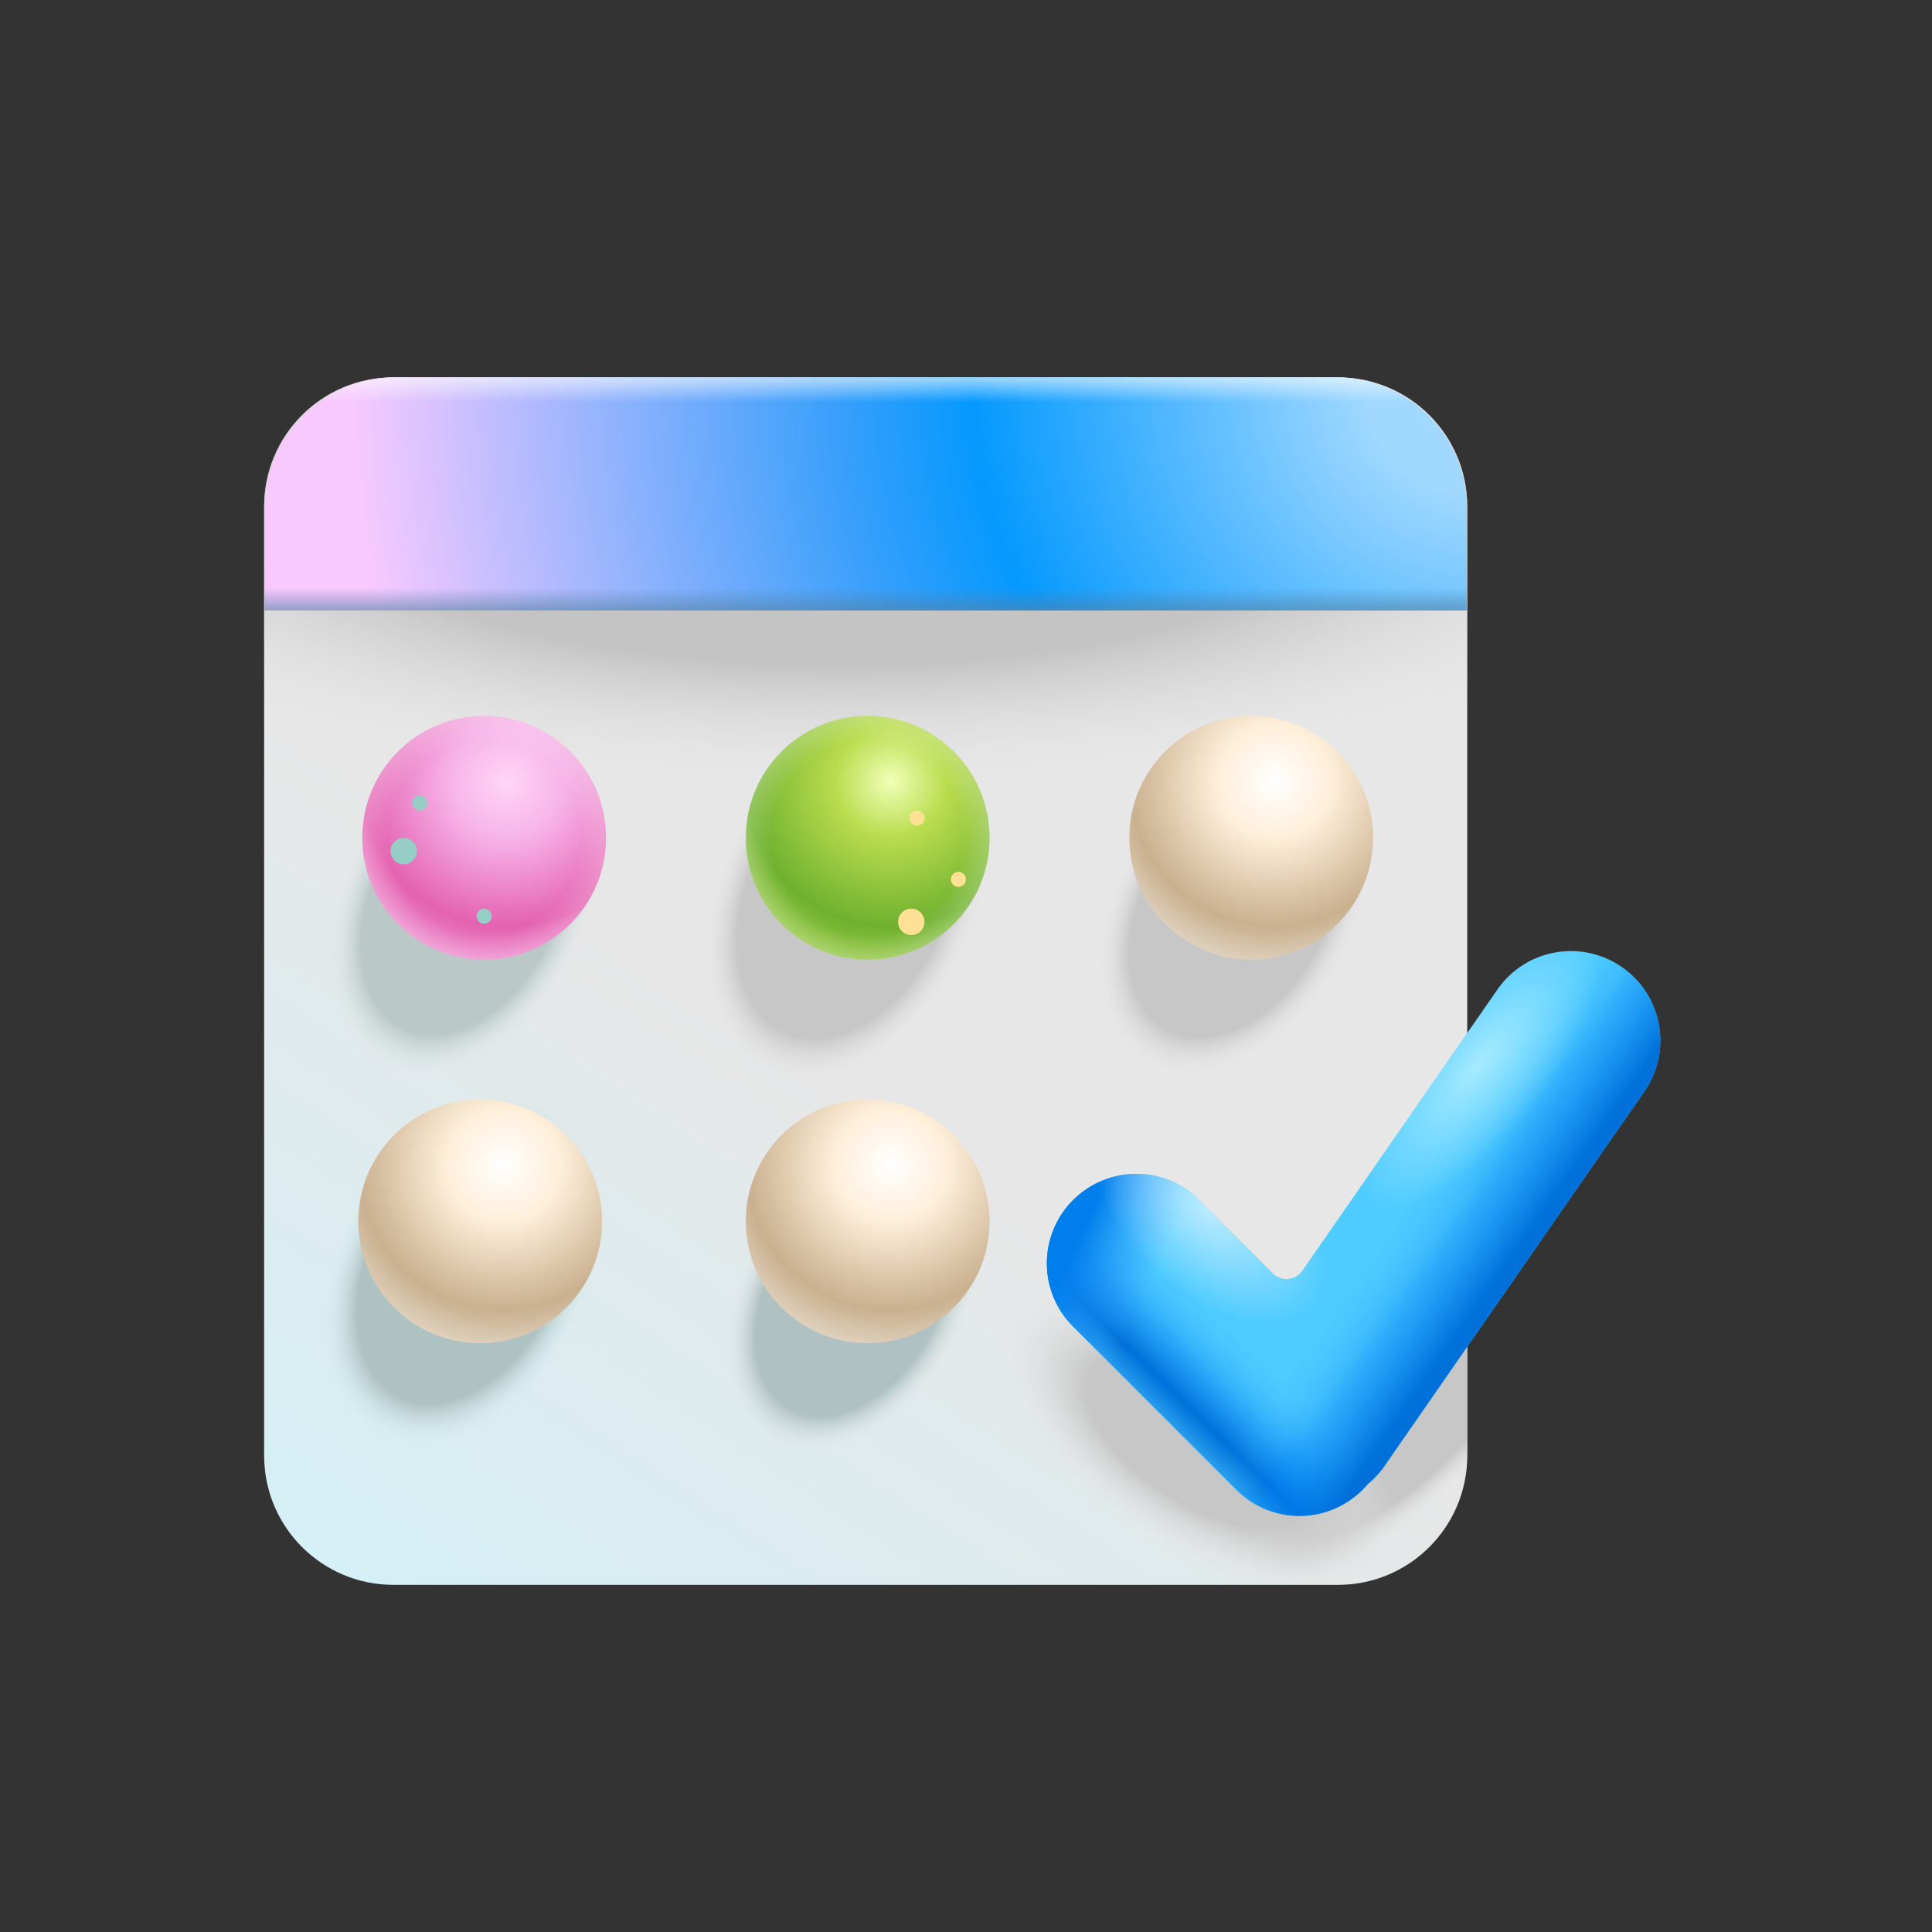 <svg width="512" height="512" viewBox="0 0 512 512" fill="none" xmlns="http://www.w3.org/2000/svg"><rect x="0" y="0" width="512" height="512" fill="#333333" stroke="none"/><path d="M70 134.251c0-18.911 15.33-34.242 34.242-34.242h250.353c18.912 0 34.242 15.331 34.242 34.242v251.507c0 18.911-15.33 34.242-34.242 34.242H104.242C85.331 420 70 404.669 70 385.758V134.251Z" fill="url(#a)"/><path d="M70 134.251c0-18.911 15.33-34.242 34.242-34.242h250.353c18.912 0 34.242 15.331 34.242 34.242v251.507c0 18.911-15.33 34.242-34.242 34.242H104.242C85.331 420 70 404.669 70 385.758V134.251Z" fill="url(#b)"/><path d="M70 134.251c0-18.911 15.33-34.242 34.242-34.242h250.353c18.912 0 34.242 15.331 34.242 34.242v251.507c0 18.911-15.33 34.242-34.242 34.242H104.242C85.331 420 70 404.669 70 385.758V134.251Z" fill="url(#c)"/><path d="M70 134.251c0-18.911 15.33-34.242 34.242-34.242h250.353c18.912 0 34.242 15.331 34.242 34.242v251.507c0 18.911-15.33 34.242-34.242 34.242H104.242C85.331 420 70 404.669 70 385.758V134.251Z" fill="url(#d)"/><path d="M70 134.251c0-18.911 15.33-34.242 34.242-34.242h250.353c18.912 0 34.242 15.331 34.242 34.242v251.507c0 18.911-15.33 34.242-34.242 34.242H104.242C85.331 420 70 404.669 70 385.758V134.251Z" fill="url(#e)"/><path d="M70 134.251c0-18.911 15.33-34.242 34.242-34.242h250.353c18.912 0 34.242 15.331 34.242 34.242v251.507c0 18.911-15.33 34.242-34.242 34.242H104.242C85.331 420 70 404.669 70 385.758V134.251Z" fill="url(#f)"/><path d="M70 134.251c0-18.911 15.33-34.242 34.242-34.242h250.353c18.912 0 34.242 15.331 34.242 34.242v251.507c0 18.911-15.33 34.242-34.242 34.242H104.242C85.331 420 70 404.669 70 385.758V134.251Z" fill="url(#g)"/><path d="M70 134.251c0-18.911 15.33-34.242 34.242-34.242h250.353c18.912 0 34.242 15.331 34.242 34.242v251.507c0 18.911-15.33 34.242-34.242 34.242H104.242C85.331 420 70 404.669 70 385.758V134.251Z" fill="url(#h)"/><path d="M70 134.251c0-18.911 15.33-34.242 34.242-34.242h250.353c18.912 0 34.242 15.331 34.242 34.242v251.507c0 18.911-15.33 34.242-34.242 34.242H104.242C85.331 420 70 404.669 70 385.758V134.251Z" fill="url(#i)"/><path d="M362.485 393.302a20.8 20.8 0 0 1-1.359 1.474c-9.253 9.258-24.262 9.258-33.515 0l-43.229-43.239c-9.253-9.253-9.253-24.252 0-33.51 9.253-9.253 24.242-9.253 33.496 0l19.432 19.433c2.256 2.255 6.003 1.919 7.821-.701l51.709-74.516a23.614 23.614 0 0 1 14.409-9.643 23.686 23.686 0 0 1 18.567 3.682c10.752 7.46 13.41 22.219 5.956 32.971l-68.85 99.232a23.492 23.492 0 0 1-4.437 4.817Z" fill="#4ECBFF"/><path d="M362.485 393.302a20.8 20.8 0 0 1-1.359 1.474c-9.253 9.258-24.262 9.258-33.515 0l-43.229-43.239c-9.253-9.253-9.253-24.252 0-33.51 9.253-9.253 24.242-9.253 33.496 0l19.432 19.433c2.256 2.255 6.003 1.919 7.821-.701l51.709-74.516a23.614 23.614 0 0 1 14.409-9.643 23.686 23.686 0 0 1 18.567 3.682c10.752 7.46 13.41 22.219 5.956 32.971l-68.85 99.232a23.492 23.492 0 0 1-4.437 4.817Z" fill="url(#j)"/><path d="M362.485 393.302a20.8 20.8 0 0 1-1.359 1.474c-9.253 9.258-24.262 9.258-33.515 0l-43.229-43.239c-9.253-9.253-9.253-24.252 0-33.51 9.253-9.253 24.242-9.253 33.496 0l19.432 19.433c2.256 2.255 6.003 1.919 7.821-.701l51.709-74.516a23.614 23.614 0 0 1 14.409-9.643 23.686 23.686 0 0 1 18.567 3.682c10.752 7.46 13.41 22.219 5.956 32.971l-68.85 99.232a23.492 23.492 0 0 1-4.437 4.817Z" fill="url(#k)"/><path d="M362.485 393.302a20.8 20.8 0 0 1-1.359 1.474c-9.253 9.258-24.262 9.258-33.515 0l-43.229-43.239c-9.253-9.253-9.253-24.252 0-33.51 9.253-9.253 24.242-9.253 33.496 0l19.432 19.433c2.256 2.255 6.003 1.919 7.821-.701l51.709-74.516a23.614 23.614 0 0 1 14.409-9.643 23.686 23.686 0 0 1 18.567 3.682c10.752 7.46 13.41 22.219 5.956 32.971l-68.85 99.232a23.492 23.492 0 0 1-4.437 4.817Z" fill="url(#l)"/><path d="M362.485 393.302a20.8 20.8 0 0 1-1.359 1.474c-9.253 9.258-24.262 9.258-33.515 0l-43.229-43.239c-9.253-9.253-9.253-24.252 0-33.51 9.253-9.253 24.242-9.253 33.496 0l19.432 19.433c2.256 2.255 6.003 1.919 7.821-.701l51.709-74.516a23.614 23.614 0 0 1 14.409-9.643 23.686 23.686 0 0 1 18.567 3.682c10.752 7.46 13.41 22.219 5.956 32.971l-68.85 99.232a23.492 23.492 0 0 1-4.437 4.817Z" fill="url(#m)" fill-opacity=".62"/><path d="M362.485 393.302a20.8 20.8 0 0 1-1.359 1.474c-9.253 9.258-24.262 9.258-33.515 0l-43.229-43.239c-9.253-9.253-9.253-24.252 0-33.51 9.253-9.253 24.242-9.253 33.496 0l19.432 19.433c2.256 2.255 6.003 1.919 7.821-.701l51.709-74.516a23.614 23.614 0 0 1 14.409-9.643 23.686 23.686 0 0 1 18.567 3.682c10.752 7.46 13.41 22.219 5.956 32.971l-68.85 99.232a23.492 23.492 0 0 1-4.437 4.817Z" fill="url(#n)" fill-opacity=".8"/><path d="M354.076 100.009H104.769c-19.135 0-34.646 15.511-34.646 34.646v27.106h318.599v-27.106c0-19.135-15.511-34.646-34.646-34.646Z" fill="url(#o)"/><path d="M354.076 100.009H104.769c-19.135 0-34.646 15.511-34.646 34.646v27.106h318.599v-27.106c0-19.135-15.511-34.646-34.646-34.646Z" fill="url(#p)" fill-opacity=".6"/><circle cx="128.307" cy="222.011" r="32.299" fill="url(#q)"/><circle cx="128.307" cy="222.011" r="32.299" fill="url(#r)" fill-opacity=".8"/><circle cx="127.261" cy="323.665" r="32.299" fill="url(#s)"/><circle cx="229.946" cy="323.665" r="32.299" fill="url(#t)"/><circle cx="229.946" cy="222.011" r="32.299" fill="url(#u)"/><circle cx="229.946" cy="222.011" r="32.299" fill="url(#v)" fill-opacity=".8"/><circle cx="331.585" cy="222.011" r="32.299" fill="url(#w)"/><circle cx="107" cy="225.548" r="3.5" fill="#96CEC5"/><circle cx="241.5" cy="244.298" r="3.5" fill="#FFE195"/><circle cx="111.25" cy="212.798" r="2" fill="#96CEC5"/><circle cx="254" cy="233.048" r="2" fill="#FFE195"/><circle cx="243" cy="216.798" r="2" fill="#FFE195"/><circle cx="128.307" cy="242.798" r="2" fill="#96CEC5"/><defs><radialGradient id="b" cx="0" cy="0" r="1" gradientUnits="userSpaceOnUse" gradientTransform="matrix(304.616 2.548 -.778 92.974 220.534 136.688)"><stop offset=".427" stop-color="#C4C4C4"/><stop offset=".777" stop-color="#E8E8E8" stop-opacity="0"/></radialGradient><radialGradient id="c" cx="0" cy="0" r="1" gradientUnits="userSpaceOnUse" gradientTransform="matrix(-28.383 60.639 -40.399 -18.91 224.589 237.583)"><stop offset=".592" stop-color="#C7C7C7"/><stop offset=".777" stop-color="#E8E8E8" stop-opacity="0"/></radialGradient><radialGradient id="d" cx="0" cy="0" r="1" gradientUnits="userSpaceOnUse" gradientTransform="rotate(130.19 106.81 268.969) scale(97.391 33.22)"><stop offset=".592" stop-color="#C7C7C7"/><stop offset=".777" stop-color="#E8E8E8" stop-opacity="0"/></radialGradient><radialGradient id="e" cx="0" cy="0" r="1" gradientUnits="userSpaceOnUse" gradientTransform="matrix(50.685 33.632 -16.281 24.536 317.342 381.792)"><stop offset=".554" stop-color="#C7C7C7"/><stop offset="1" stop-color="#E8E8E8" stop-opacity="0"/></radialGradient><radialGradient id="f" cx="0" cy="0" r="1" gradientUnits="userSpaceOnUse" gradientTransform="matrix(-30.918 52.995 -35.335 -20.615 326.973 241.15)"><stop offset=".592" stop-color="#C7C7C7"/><stop offset=".777" stop-color="#E8E8E8" stop-opacity="0"/></radialGradient><radialGradient id="g" cx="0" cy="0" r="1" gradientUnits="userSpaceOnUse" gradientTransform="matrix(-27.37 56.053 -37.349 -18.237 123.219 239.112)"><stop offset=".592" stop-color="#BAC9C8"/><stop offset=".777" stop-color="#E1E8EA" stop-opacity="0"/></radialGradient><radialGradient id="h" cx="0" cy="0" r="1" gradientUnits="userSpaceOnUse" gradientTransform="matrix(-28.384 56.562 -37.692 -18.914 122.712 336.949)"><stop offset=".592" stop-color="#AFC2C2"/><stop offset=".777" stop-color="#D2EBED" stop-opacity="0"/></radialGradient><radialGradient id="i" cx="0" cy="0" r="1" gradientUnits="userSpaceOnUse" gradientTransform="rotate(120.306 14.484 236.657) scale(57.252 38.174)"><stop offset=".592" stop-color="#AFC1C2"/><stop offset=".777" stop-color="#E1E8EA" stop-opacity="0"/></radialGradient><radialGradient id="m" cx="0" cy="0" r="1" gradientUnits="userSpaceOnUse" gradientTransform="matrix(27.75 26 -14.841 15.84 320.25 320.548)"><stop stop-color="#fff"/><stop offset="1" stop-color="#fff" stop-opacity="0"/></radialGradient><radialGradient id="n" cx="0" cy="0" r="1" gradientUnits="userSpaceOnUse" gradientTransform="matrix(-29.339 36.682 -14.286 -11.426 391.702 282.501)"><stop stop-color="#BCF2FF"/><stop offset=".541" stop-color="#BCF2FF" stop-opacity=".458"/><stop offset="1" stop-color="#BCF2FF" stop-opacity="0"/></radialGradient><radialGradient id="o" cx="0" cy="0" r="1" gradientUnits="userSpaceOnUse" gradientTransform="matrix(-334.521 9.899 -9.55 -322.735 393.37 100.009)"><stop offset=".095" stop-color="#A0D8FF"/><stop offset=".405" stop-color="#0599FF"/><stop offset=".51" stop-color="#379FFB"/><stop offset=".896" stop-color="#F7C9FF"/></radialGradient><radialGradient id="q" cx="0" cy="0" r="1" gradientUnits="userSpaceOnUse" gradientTransform="rotate(108.435 -7.466 152.045) scale(59.378)"><stop stop-color="#FFD6F7"/><stop offset=".25" stop-color="#F7B4E9"/><stop offset=".645" stop-color="#E462B1"/><stop offset="1" stop-color="#F6B4E9"/></radialGradient><radialGradient id="r" cx="0" cy="0" r="1" gradientUnits="userSpaceOnUse" gradientTransform="rotate(97.815 -32.657 166.955) scale(57.334)"><stop offset=".446" stop-color="#fff" stop-opacity="0"/><stop offset=".841" stop-color="#fff"/></radialGradient><radialGradient id="s" cx="0" cy="0" r="1" gradientUnits="userSpaceOnUse" gradientTransform="rotate(108.435 -44.623 202.495) scale(59.378)"><stop stop-color="#fff"/><stop offset=".25" stop-color="#FFEFDA"/><stop offset=".645" stop-color="#C9B08F"/><stop offset=".832" stop-color="#E2D5C3"/></radialGradient><radialGradient id="t" cx="0" cy="0" r="1" gradientUnits="userSpaceOnUse" gradientTransform="rotate(108.435 6.72 239.5) scale(59.378)"><stop stop-color="#fff"/><stop offset=".25" stop-color="#FFEFDA"/><stop offset=".645" stop-color="#C9B08F"/><stop offset=".832" stop-color="#E2D5C3"/></radialGradient><radialGradient id="u" cx="0" cy="0" r="1" gradientUnits="userSpaceOnUse" gradientTransform="rotate(108.435 43.354 188.674) scale(59.378)"><stop stop-color="#F1FFB7"/><stop offset=".25" stop-color="#B9DC4E"/><stop offset=".645" stop-color="#6FB12F"/><stop offset="1" stop-color="#B9DC4E"/></radialGradient><radialGradient id="v" cx="0" cy="0" r="1" gradientUnits="userSpaceOnUse" gradientTransform="rotate(97.815 18.163 211.276) scale(57.334)"><stop offset=".446" stop-color="#fff" stop-opacity="0"/><stop offset=".841" stop-color="#fff"/></radialGradient><radialGradient id="w" cx="0" cy="0" r="1" gradientUnits="userSpaceOnUse" gradientTransform="rotate(108.435 94.173 225.302) scale(59.378)"><stop stop-color="#fff"/><stop offset=".25" stop-color="#FFEFDA"/><stop offset=".645" stop-color="#C9B08F"/><stop offset=".832" stop-color="#E2D5C3"/></radialGradient><linearGradient id="a" x1="369.514" y1="79.756" x2="14.138" y2="615.781" gradientUnits="userSpaceOnUse"><stop offset=".395" stop-color="#E7E7E7"/><stop offset=".853" stop-color="#C9F5FF"/></linearGradient><linearGradient id="j" x1="310.538" y1="387.161" x2="344.301" y2="352.546" gradientUnits="userSpaceOnUse"><stop stop-color="#4ECBFF"/><stop offset=".276" stop-color="#0070DB"/><stop offset=".529" stop-color="#0083F5" stop-opacity=".315"/><stop offset=".773" stop-color="#4ECBFF" stop-opacity="0"/></linearGradient><linearGradient id="k" x1="281.269" y1="337.95" x2="301.713" y2="347.656" gradientUnits="userSpaceOnUse"><stop stop-color="#007EEC"/><stop offset="1" stop-color="#2F9EFF" stop-opacity="0"/></linearGradient><linearGradient id="l" x1="372.74" y1="373.367" x2="345.894" y2="354.52" gradientUnits="userSpaceOnUse"><stop stop-color="#0070DB"/><stop offset=".484" stop-color="#0083F5" stop-opacity=".429"/><stop offset=".593" stop-color="#0083F5" stop-opacity=".237"/><stop offset="1" stop-color="#4ECBFF" stop-opacity="0"/></linearGradient><linearGradient id="p" x1="229.423" y1="100.009" x2="229.423" y2="161.761" gradientUnits="userSpaceOnUse"><stop stop-color="#fff"/><stop offset=".107" stop-color="#fff" stop-opacity="0"/><stop offset=".903" stop-color="#5381A3" stop-opacity="0"/><stop offset="1" stop-color="#5381A3"/></linearGradient></defs></svg>